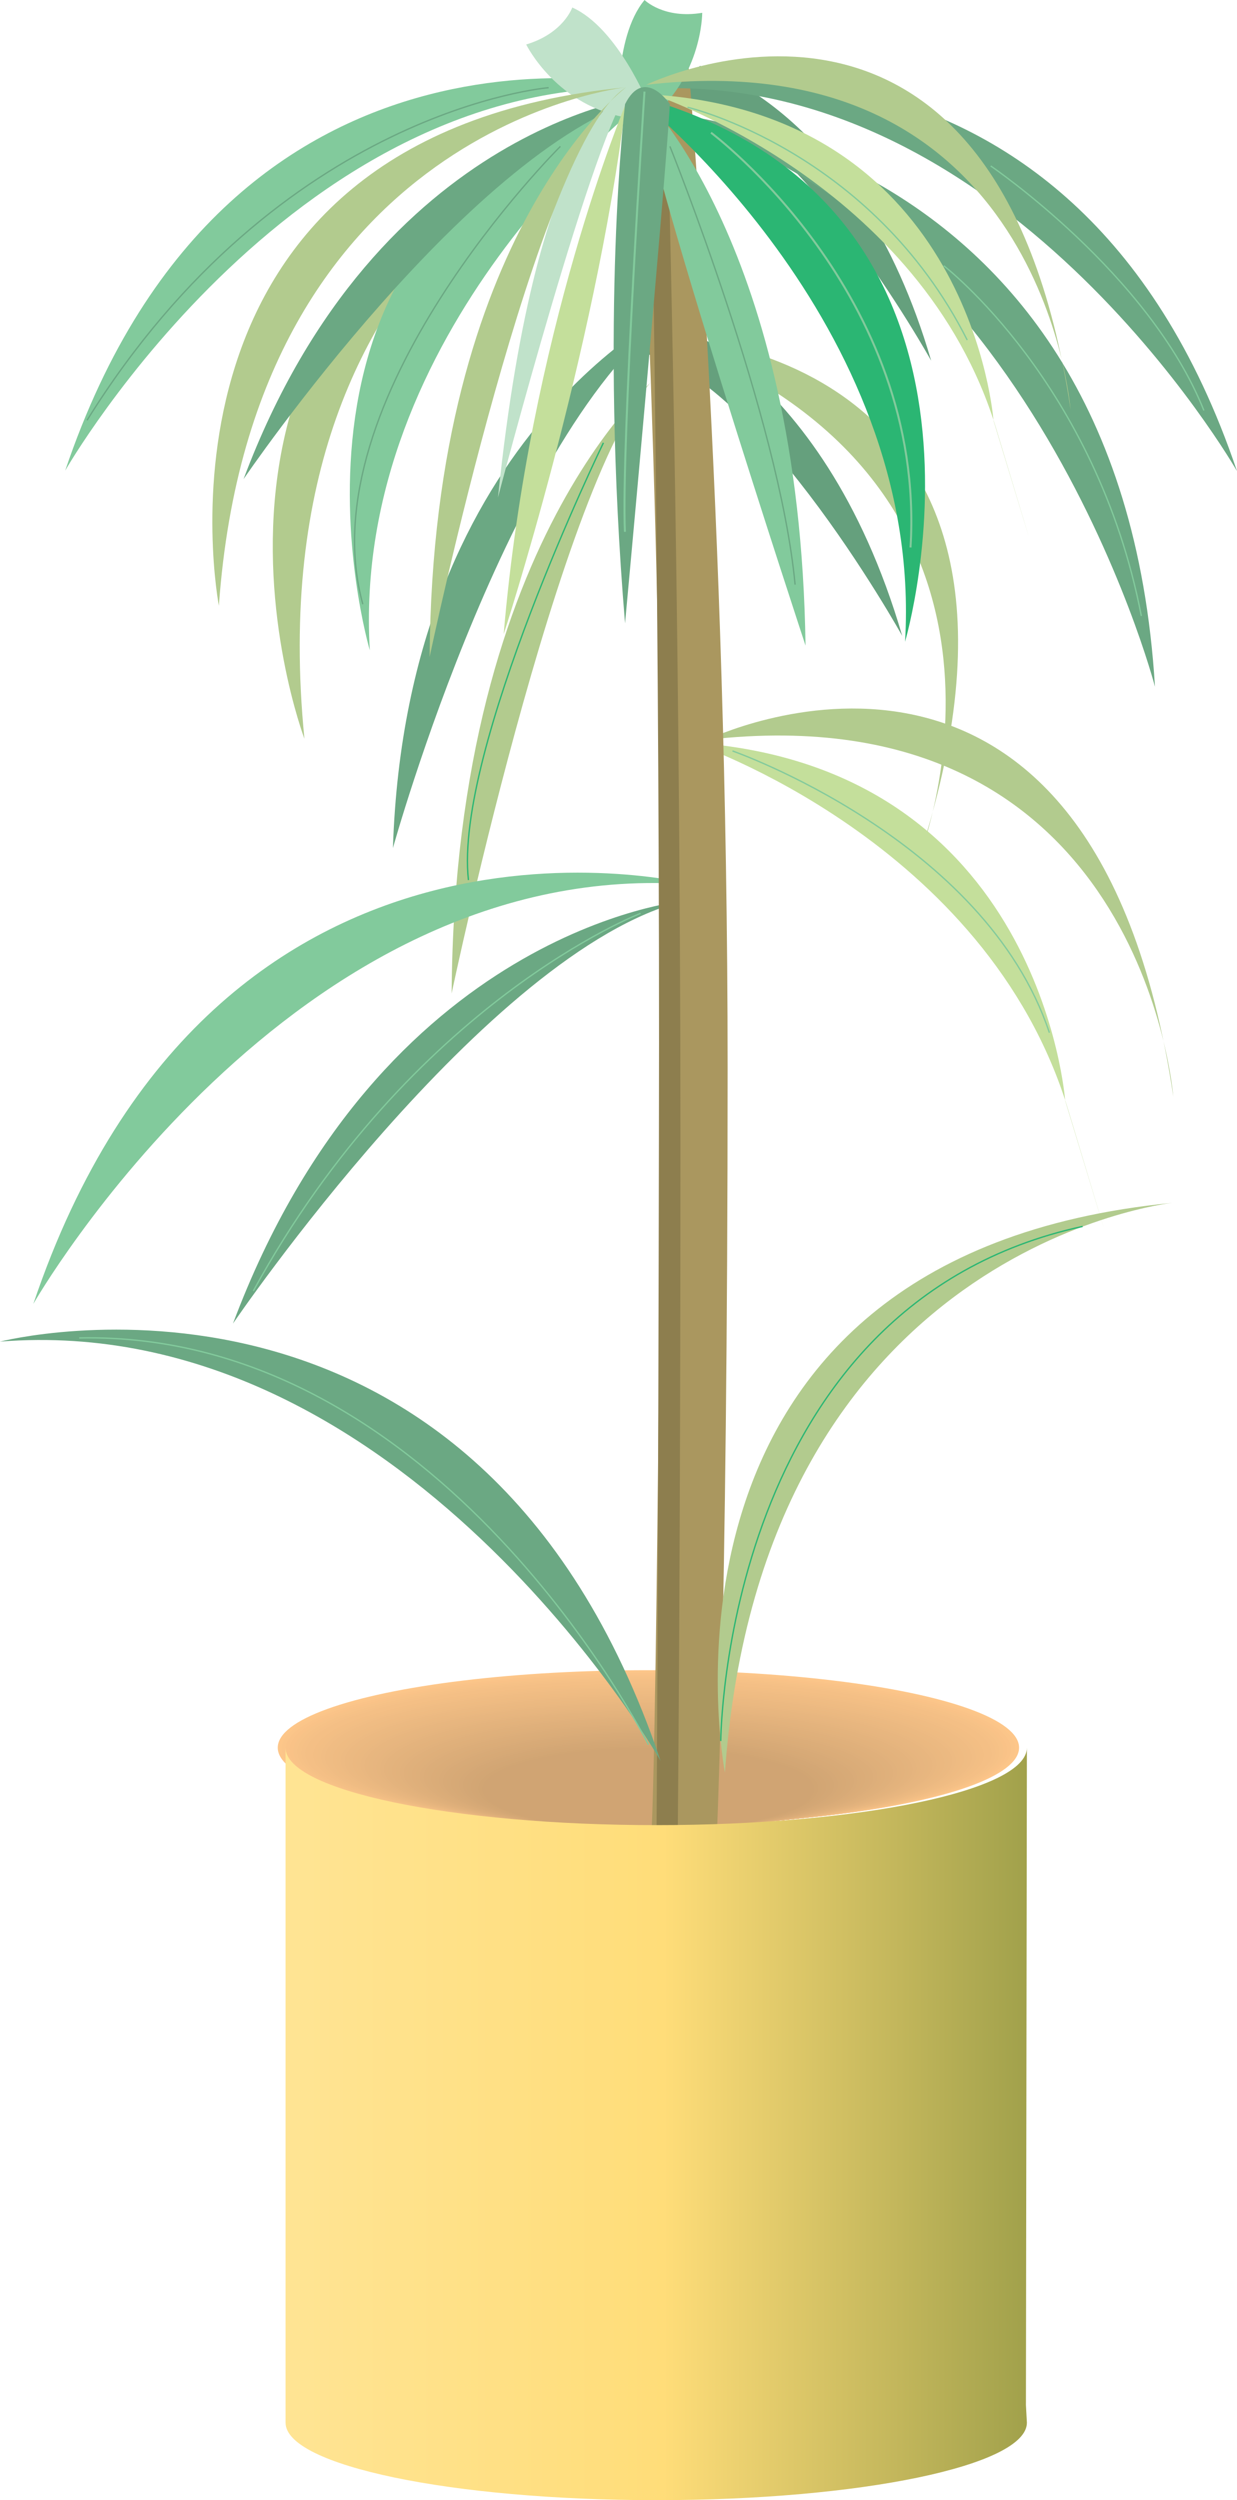 <?xml version="1.0" encoding="utf-8"?>
<!-- Generator: Adobe Illustrator 16.0.0, SVG Export Plug-In . SVG Version: 6.00 Build 0)  -->
<!DOCTYPE svg PUBLIC "-//W3C//DTD SVG 1.1//EN" "http://www.w3.org/Graphics/SVG/1.1/DTD/svg11.dtd">
<svg version="1.1" id="Layer_1" xmlns="http://www.w3.org/2000/svg" xmlns:xlink="http://www.w3.org/1999/xlink" x="0px" y="0px"
	 width="184.672px" height="373.135px" viewBox="0 0 184.672 373.135" enable-background="new 0 0 184.672 373.135"
	 xml:space="preserve">
<g>
	<path fill="#65A07D" d="M104.472,9.835c0,0,23.49,6.166,34.544,44.003c0,0-21.258-38.265-37.413-38.689L104.472,9.835z"/>
	<path fill="#6BA883" d="M93.608,16.292c0,0,73.618,0.924,78.819,86.2C172.428,102.492,152.871,27.424,93.608,16.292z"/>
	<path fill="#6BA883" d="M102.058,134.468c0,0-45.205,4.205-67.28,63.074C34.778,197.542,72.622,141.824,102.058,134.468z"/>
	<path fill="#B2CB8E" d="M98.896,50.163c0,0,63.93,1.064,37.908,79.031C136.804,129.194,160.171,72.939,98.896,50.163z"/>
	<path fill="#B2CB8E" d="M99.663,54.827c0,0-31.771,23.827-32.239,93.444C67.424,148.271,85.179,63.704,99.663,54.827z"/>
	<path fill="#B2CB8E" d="M96.872,15.132c0,0-59.209,16.826-51.421,95.132C45.451,110.264,17.642,36.827,96.872,15.132z"/>
	<path fill="#82CA9C" d="M103.598,132.027c0,0-71.294-18.365-98.625,62.578C4.972,194.605,43.487,127.268,103.598,132.027z"/>
	<path fill="#6BA883" d="M102.171,45.266c0,0-41.471,18.473-43.511,81.311C58.66,126.576,76.648,61.671,102.171,45.266z"/>
	<path fill="#65A07D" d="M96.733,46.549c0,0,25.815,6.776,37.962,48.356c0,0-23.36-42.049-41.114-42.515L96.733,46.549z"/>
	<path fill="#C4DF9B" d="M103.261,110.814c0,0,44.078,14.688,56.225,54.868c12.148,40.178-0.465-1.402-0.465-1.402
		S155.427,114.346,103.261,110.814z"/>
	<path fill="#B2CB8E" d="M105.554,110.411c0,0,57.467-28.03,69.613,53.263C175.167,163.674,170.495,102.938,105.554,110.411z"/>
	<ellipse fill="#FDC689" cx="96.802" cy="260.829" rx="55.337" ry="11.563"/>
	<g>
		<ellipse fill="#FBC589" cx="96.802" cy="260.95" rx="54.749" ry="11.458"/>
		<ellipse fill="#FAC388" cx="96.802" cy="261.07" rx="54.16" ry="11.356"/>
		<ellipse fill="#F9C287" cx="96.802" cy="261.188" rx="53.571" ry="11.252"/>
		<ellipse fill="#F7C287" cx="96.802" cy="261.306" rx="52.986" ry="11.15"/>
		<path fill="#F6C186" d="M96.802,250.377c-28.938,0-52.398,4.949-52.398,11.05c0,6.099,23.459,11.047,52.398,11.047
			c28.937,0,52.397-4.948,52.397-11.047C149.199,255.326,125.738,250.377,96.802,250.377z"/>
		<ellipse fill="#F5C086" cx="96.802" cy="261.543" rx="51.809" ry="10.944"/>
		<ellipse fill="#F4BF85" cx="96.802" cy="261.663" rx="51.224" ry="10.841"/>
		<ellipse fill="#F4BF85" cx="96.802" cy="261.783" rx="50.635" ry="10.738"/>
		<ellipse fill="#F3BE84" cx="96.802" cy="261.901" rx="50.047" ry="10.634"/>
		<ellipse fill="#F2BE84" cx="96.802" cy="262.021" rx="49.458" ry="10.531"/>
		<ellipse fill="#F1BD84" cx="96.802" cy="262.139" rx="48.873" ry="10.427"/>
		<ellipse fill="#F0BC83" cx="96.802" cy="262.259" rx="48.285" ry="10.324"/>
		<ellipse fill="#EFBC83" cx="96.802" cy="262.378" rx="47.696" ry="10.221"/>
		<ellipse fill="#EFBB82" cx="96.802" cy="262.496" rx="47.111" ry="10.117"/>
		<ellipse fill="#EEBB82" cx="96.802" cy="262.616" rx="46.522" ry="10.015"/>
		<ellipse fill="#EDBA82" cx="96.802" cy="262.736" rx="45.934" ry="9.912"/>
		<ellipse fill="#ECB981" cx="96.802" cy="262.854" rx="45.347" ry="9.807"/>
		<ellipse fill="#EBB981" cx="96.802" cy="262.974" rx="44.76" ry="9.705"/>
		<ellipse fill="#EBB880" cx="96.802" cy="263.093" rx="44.171" ry="9.602"/>
		<ellipse fill="#EAB880" cx="96.802" cy="263.211" rx="43.583" ry="9.498"/>
		<ellipse fill="#E9B780" cx="96.802" cy="263.332" rx="42.998" ry="9.395"/>
		<path fill="#E8B67F" d="M96.802,254.159c-23.42,0-42.409,4.161-42.409,9.29c0,5.133,18.989,9.295,42.409,9.295
			c23.42,0,42.408-4.162,42.408-9.295C139.21,258.32,120.222,254.159,96.802,254.159z"/>
		<ellipse fill="#E7B67F" cx="96.802" cy="263.569" rx="41.82" ry="9.188"/>
		<ellipse fill="#E7B57F" cx="96.802" cy="263.689" rx="41.233" ry="9.085"/>
		<ellipse fill="#E6B57E" cx="96.802" cy="263.807" rx="40.646" ry="8.981"/>
		<ellipse fill="#E5B47E" cx="96.802" cy="263.927" rx="40.058" ry="8.878"/>
		<ellipse fill="#E4B37D" cx="96.802" cy="264.046" rx="39.469" ry="8.776"/>
		<ellipse fill="#E3B37D" cx="96.802" cy="264.165" rx="38.884" ry="8.671"/>
		<ellipse fill="#E3B27C" cx="96.802" cy="264.285" rx="38.296" ry="8.569"/>
		<ellipse fill="#E2B27C" cx="96.802" cy="264.404" rx="37.707" ry="8.466"/>
		<ellipse fill="#E1B17C" cx="96.802" cy="264.522" rx="37.12" ry="8.362"/>
		<ellipse fill="#E0B07B" cx="96.802" cy="264.642" rx="36.533" ry="8.259"/>
		<ellipse fill="#DFB07B" cx="96.802" cy="264.762" rx="35.945" ry="8.156"/>
		<ellipse fill="#DFAF7A" cx="96.802" cy="264.88" rx="35.358" ry="8.052"/>
		<ellipse fill="#DEAF7A" cx="96.802" cy="265" rx="34.771" ry="7.949"/>
		<ellipse fill="#DDAE7A" cx="96.802" cy="265.118" rx="34.183" ry="7.845"/>
		<ellipse fill="#DCAD79" cx="96.802" cy="265.237" rx="33.594" ry="7.742"/>
		<ellipse fill="#DBAD79" cx="96.802" cy="265.357" rx="33.007" ry="7.64"/>
		<ellipse fill="#DBAC78" cx="96.802" cy="265.474" rx="32.42" ry="7.537"/>
		<ellipse fill="#DAAC78" cx="96.802" cy="265.593" rx="31.832" ry="7.434"/>
		<ellipse fill="#D9AB78" cx="96.802" cy="265.713" rx="31.245" ry="7.332"/>
		<ellipse fill="#D8AA77" cx="96.802" cy="265.831" rx="30.658" ry="7.228"/>
		<ellipse fill="#D7AA77" cx="96.802" cy="265.951" rx="30.069" ry="7.125"/>
		<ellipse fill="#D7A976" cx="96.802" cy="266.071" rx="29.48" ry="7.022"/>
		<ellipse fill="#D6A976" cx="96.802" cy="266.189" rx="28.894" ry="6.917"/>
		<path fill="#D5A876" d="M96.802,259.494c-15.632,0-28.307,3.052-28.307,6.816c0,3.761,12.675,6.813,28.307,6.813
			s28.307-3.052,28.307-6.813C125.108,262.546,112.434,259.494,96.802,259.494z"/>
		<ellipse fill="#D4A775" cx="96.802" cy="266.428" rx="27.718" ry="6.712"/>
		<ellipse fill="#D3A775" cx="96.802" cy="266.546" rx="27.131" ry="6.608"/>
		<ellipse fill="#D3A674" cx="96.802" cy="266.667" rx="26.544" ry="6.505"/>
		<ellipse fill="#D2A674" cx="96.802" cy="266.785" rx="25.956" ry="6.401"/>
		<ellipse fill="#D1A573" cx="96.802" cy="266.904" rx="25.367" ry="6.298"/>
	</g>
	<path fill="#D0A473" d="M96.802,273.22c13.685,0,24.779-2.775,24.779-6.194c0-3.422-11.095-6.197-24.779-6.197
		s-24.779,2.775-24.779,6.197C72.023,270.444,83.117,273.22,96.802,273.22z"/>
	<path fill="#AA975F" d="M106.876,277.356c0,0,1.752-35.041,1.752-117.974c0-82.929-5.842-149.507-5.842-149.507l-7.591,1.752
		c0,0,4.087,71.835,3.504,147.755c0,0-0.583,113.303-1.752,118.559l9.929,1.167V277.356z"/>
	<path fill="#8D7E4E" d="M101.016,287.869c0,0,0.566-35.041,0.566-117.974c0-82.929-1.889-149.507-1.889-149.507l-2.457,1.752
		c0,0,1.324,71.834,1.134,147.755c0,0-0.189,113.303-0.566,118.559l3.212,1.167V287.869z"/>
	
		<linearGradient id="SVGID_1_" gradientUnits="userSpaceOnUse" x1="53.131" y1="304.581" x2="163.806" y2="304.581" gradientTransform="matrix(1 0 0 1 -10.5 12.4)">
		<stop  offset="0.01" style="stop-color:#FFE493"/>
		<stop  offset="0.51" style="stop-color:#FFDD79"/>
		<stop  offset="1" style="stop-color:#A1A14B"/>
	</linearGradient>
	<path fill="url(#SVGID_1_)" d="M153.306,361.572c0,6.389-24.775,11.563-55.337,11.563c-30.562,0-55.337-5.174-55.337-11.563
		V260.828c0,6.389,24.775,11.563,55.337,11.563c30.562,0,55.337-5.175,55.337-11.563l-0.146,98.116"/>
	<path fill="#82CA9C" d="M99.481,13.291c0,0-64.878-16.714-89.749,56.945C9.732,70.236,44.78,8.962,99.481,13.291z"/>
	<path fill="#82CA9C" d="M95.747,15.457c0,0-43.407,33.775-40.536,81.604C55.211,97.062,35.839,31.428,95.747,15.457z"/>
	<path fill="#6BA883" d="M94.923,13.373c0,0,64.878-16.717,89.749,56.942C184.672,70.315,149.624,9.041,94.923,13.373z"/>
	<path fill="#2BB673" d="M94.577,14.181c0,0,43.406,33.775,40.537,81.604C135.114,95.785,154.486,30.151,94.577,14.181z"/>
	<path fill="#6BA883" d="M97.58,14.116c0,0-41.134,3.825-61.223,57.396C36.357,71.513,70.794,20.813,97.58,14.116z"/>
	<path fill="#82CA9C" d="M92.401,18.178c0,0-0.957-12.436,3.826-18.178c0,0,2.871,2.871,8.61,1.913c0,0,0.027,10.471-9.074,16.716"
		/>
	<path fill="#C0E2CA" d="M96.891,15.741c0,0-4.63-11.58-11.457-14.623c0,0-1.307,3.844-6.88,5.521c0,0,4.598,9.403,15.521,10.991"/>
	<path fill="#C0E2CA" d="M94.245,13.027c0,0-13.951,3.826-19.902,61.223C74.343,74.25,89.064,18.129,94.245,13.027z"/>
	<path fill="#C4DF9B" d="M97.58,14.116c0,0,40.111,13.366,51.166,49.93c11.055,36.564-0.427-1.276-0.427-1.276
		S145.052,17.332,97.58,14.116z"/>
	<path fill="#C4DF9B" d="M93.435,15.457c0,0-14.415,34.135-18.243,79.199C75.192,94.656,88.719,53.178,93.435,15.457z"/>
	<path fill="#B2CB8E" d="M96.477,12.654c0,0,52.295-25.511,63.35,48.47C159.826,61.124,155.575,5.852,96.477,12.654z"/>
	<path fill="#B2CB8E" d="M93.476,13.027c0,0-28.913,21.682-29.337,85.03C64.139,98.058,80.294,21.104,93.476,13.027z"/>
	<path fill="#B2CB8E" d="M93.476,13.027c0,0-55.697,5.951-60.799,77.378C32.677,90.405,19.071,20.255,93.476,13.027z"/>
	<path fill="#82CA9C" d="M96.024,14.3c0,0,23.387,22.534,24.235,82.057C120.26,96.356,95.177,20.255,96.024,14.3z"/>
	<path fill="#6BA883" d="M93.314,15.549c0,0-3.826,31.568,0,77.488c0,0,5.741-62.182,6.697-77.488
		C100.012,15.549,96.186,9.811,93.314,15.549z"/>
	<path fill="#B2CB8E" d="M175.037,179.518c0,0-61.204,6.54-66.812,85.03C108.226,264.548,93.275,187.461,175.037,179.518z"/>
	<path fill="#6BA883" d="M0,200.229c0,0,71.291-18.37,98.624,62.574C98.624,262.803,60.107,195.468,0,200.229z"/>
	<path fill="none" stroke="#82CA9C" stroke-width="0.3" d="M106.146,19.803c0,0,32.121,23.944,29.785,61.907"/>
	<path fill="none" stroke="#82CA9C" stroke-width="0.3" d="M96.217,13.671c0,0-3.504,52.853-2.919,65.702"/>
	<path fill="none" stroke="#82CA9C" stroke-width="0.2" d="M140.894,39.661c0,0,22.777,17.521,29.495,52.268"/>
	<path fill="none" stroke="#82CA9C" stroke-width="0.2" d="M147.902,24.769c0,0,23.653,16.06,31.83,36.499"/>
	<path fill="none" stroke="#82CA9C" stroke-width="0.2" d="M95.633,136.315c0,0-34.163,13.141-57.816,56.356"/>
	<path fill="none" stroke="#6BA883" stroke-width="0.2" d="M100.013,21.846c0,0,16.353,40.592,18.689,65.412"/>
	<path fill="none" stroke="#6BA883" stroke-width="0.2" d="M83.661,21.846c0,0-37.96,37.67-29.494,68.331"/>
	<path fill="none" stroke="#6BA883" stroke-width="0.2" d="M81.909,13.085c0,0-40.007,3.214-68.916,49.644"/>
	<path fill="none" stroke="#82CA9C" stroke-width="0.2" d="M102.642,16.008c0,0,27.449,6.423,41.757,34.747"/>
	<path fill="none" stroke="#82CA9C" stroke-width="0.2" d="M109.356,112.077c0,0,37.67,13.141,47.307,42.05"/>
	<path fill="none" stroke="#82CA9C" stroke-width="0.2" d="M96.802,260.384c0,0-30.952-61.87-84.975-60.703"/>
	<path fill="none" stroke="#2BB673" stroke-width="0.2" d="M107.604,259.836c0,0,0.293-65.117,54.023-76.8"/>
	<path fill="none" stroke="#2BB673" stroke-width="0.2" d="M90.084,66.086c0,0-22.339,45.991-20.149,65.264"/>
</g>
</svg>
